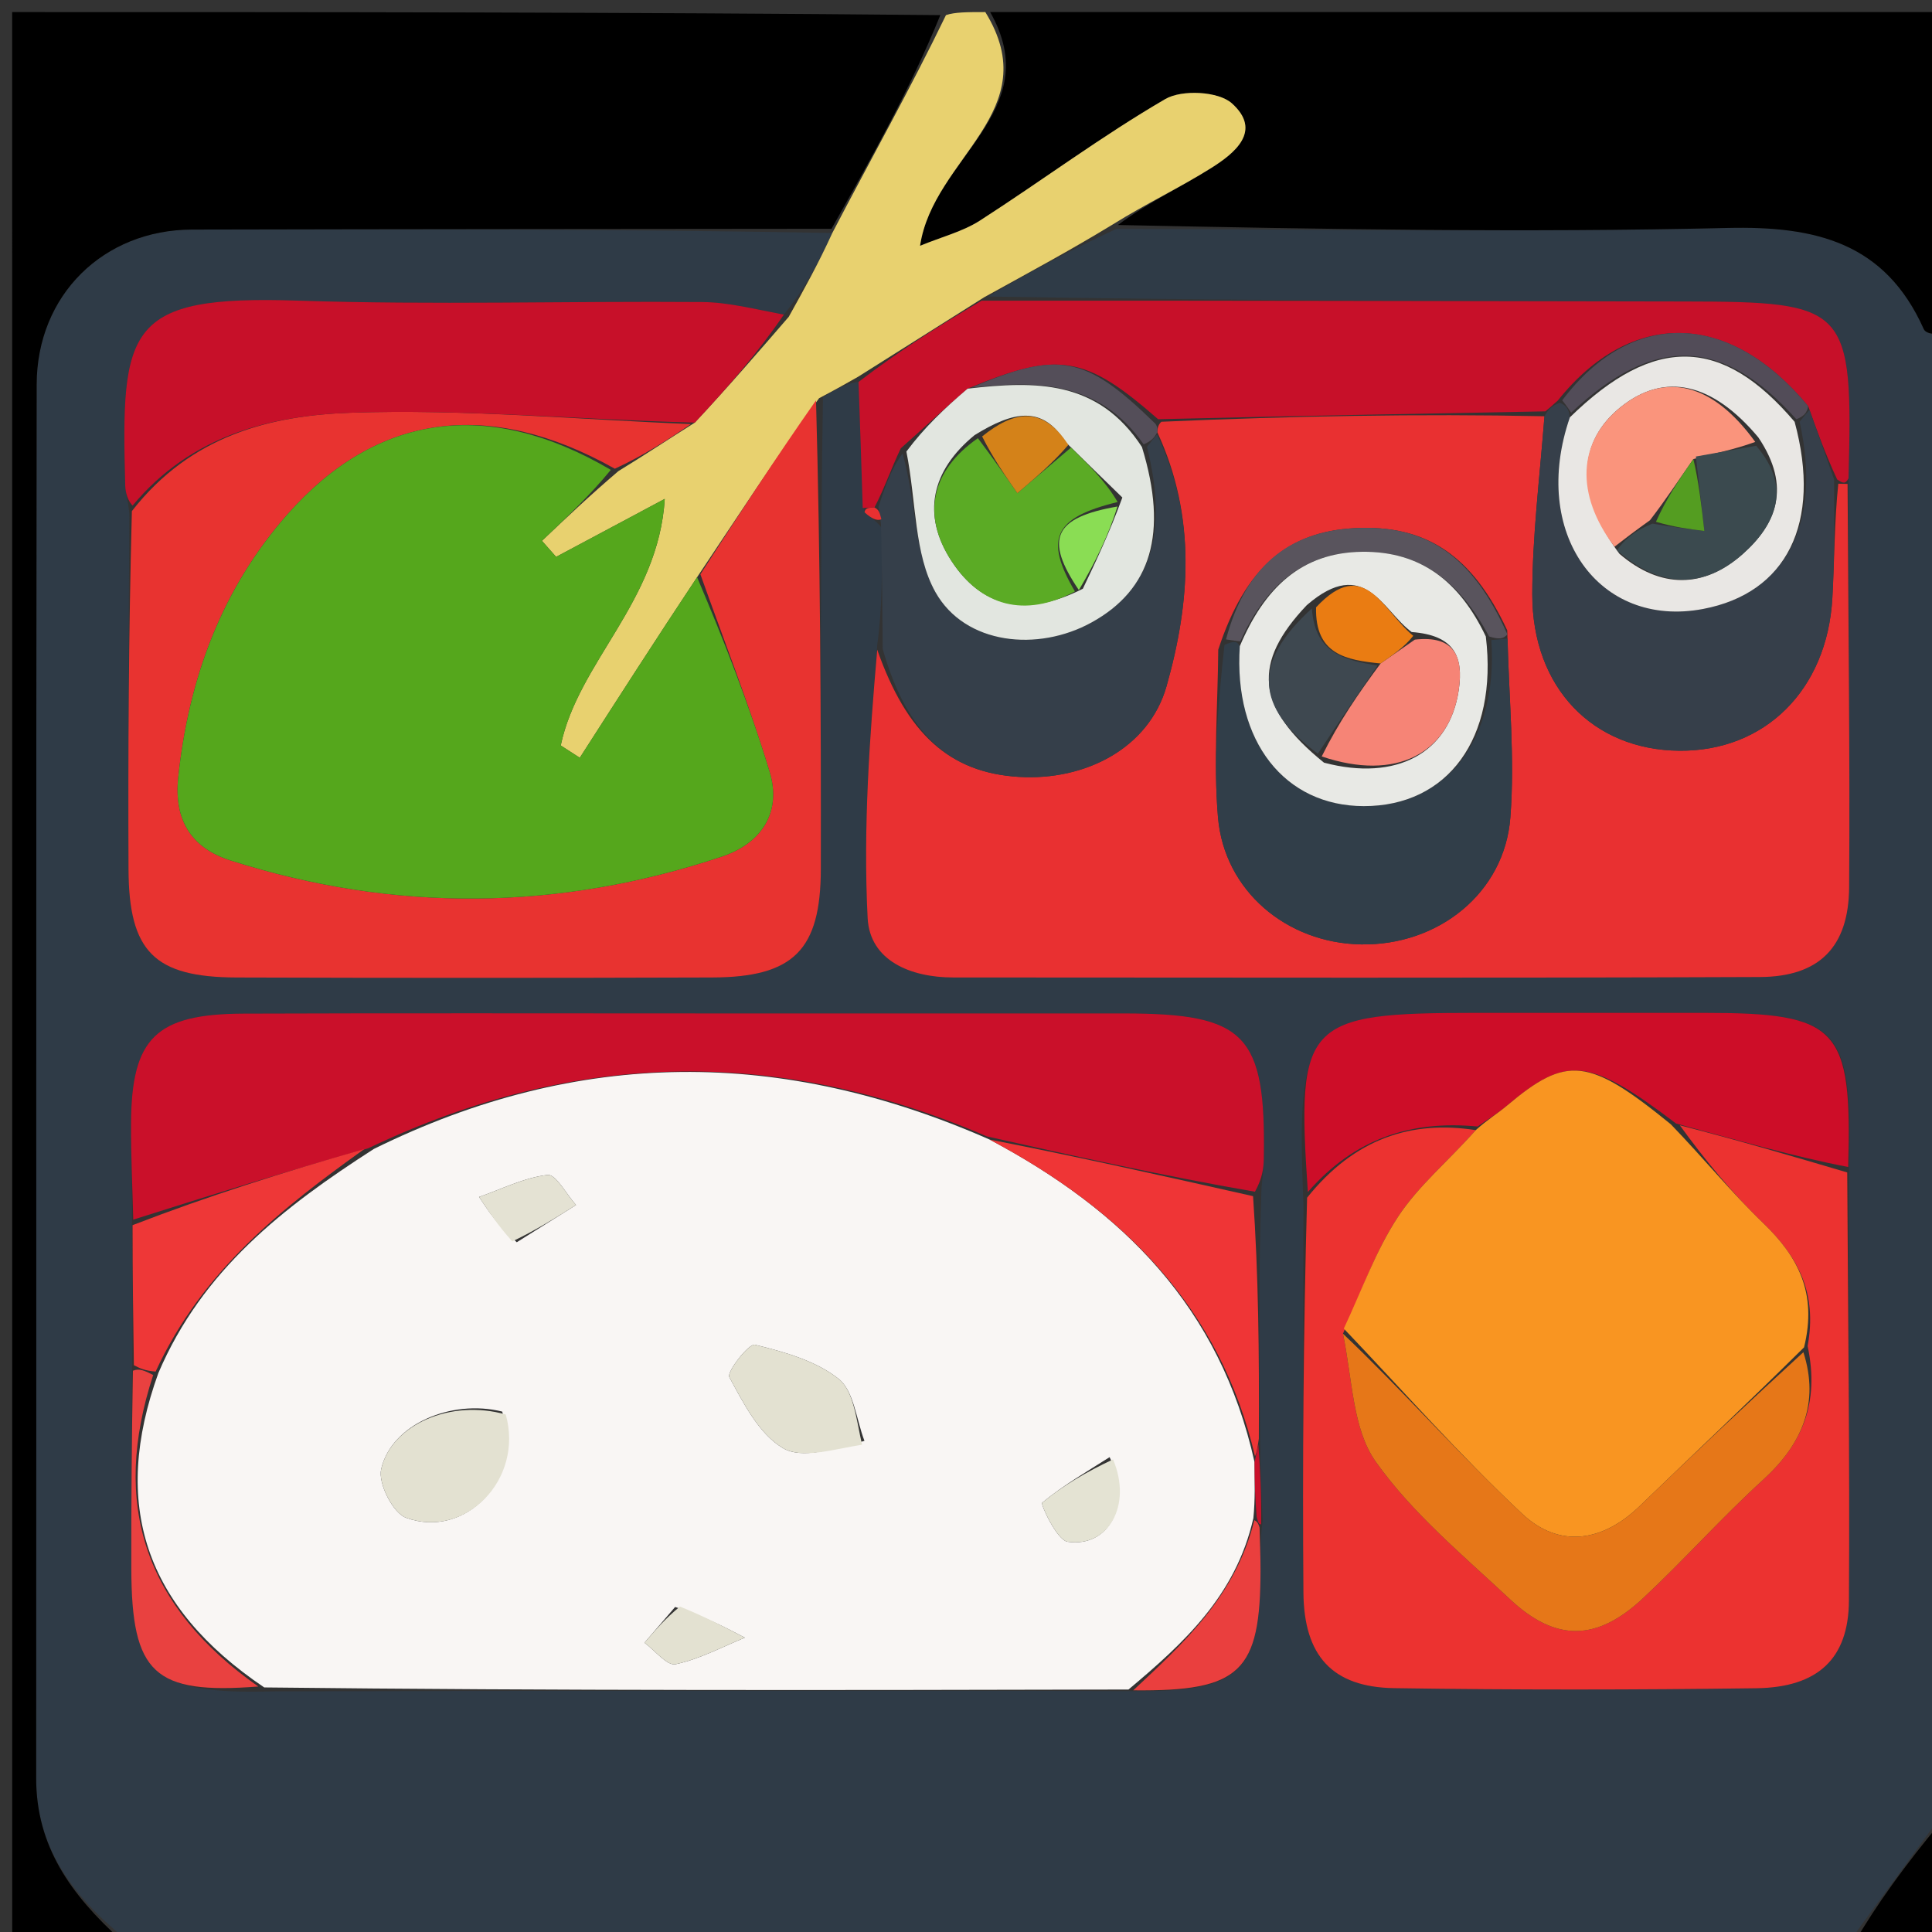 <svg version="1.1" id="Layer_1" xmlns="http://www.w3.org/2000/svg" xmlns:xlink="http://www.w3.org/1999/xlink" x="0px" y="0px"
	 width="100%" viewBox="0 0 160 160" enable-background="new 0 0 160 160" xml:space="preserve">
<rect x="0" y="0" width="160" height="160" fill="#333333" stroke="none"/>
<path fill="#2F3B47" opacity="1" stroke="none" 
	d="
M161,28 
	C161,68.688 161,109.375 160.646,150.542 
	C157.861,154.347 155.431,157.674 153,161 
	C105.646,161 58.292,161 10.471,160.652 
	C5.891,156.915 2.992,152.922 2.996,147.267 
	C3.022,108.794 2.977,70.322 3.036,31.849 
	C3.048,24.416 8.588,19.029 15.902,19.012 
	C33.556,18.971 51.21,18.967 68.928,19.296 
	C67.769,21.842 66.545,24.039 64.915,26.056 
	C62.39,25.575 60.272,25.03 58.151,25.013 
	C46.997,24.926 35.833,25.268 24.69,24.897 
	C10.453,24.424 10.013,27.125 10.371,40.227 
	C10.388,40.877 10.634,41.521 10.716,42.623 
	C10.649,52.718 10.602,62.358 10.643,71.998 
	C10.672,78.816 12.781,80.93 19.594,80.952 
	C32.724,80.994 45.855,80.994 58.985,80.951 
	C65.714,80.929 67.968,78.686 67.978,71.962 
	C67.998,58.998 67.932,46.034 68.155,32.892 
	C69.296,32.208 70.184,31.703 71.1,31.631 
	C71.236,35.399 71.342,38.733 71.594,42.423 
	C72.186,42.966 72.633,43.153 73.048,43.767 
	C73.047,47.241 73.078,50.287 72.653,53.386 
	C72.026,60.971 71.472,68.521 71.853,76.024 
	C72.033,79.562 75.417,80.949 78.931,80.95 
	C101.202,80.956 123.473,81.003 145.743,80.913 
	C150.672,80.893 153.105,78.426 153.138,73.472 
	C153.213,62.341 153.065,51.208 153.086,39.615 
	C153.465,25.374 153.079,24.989 139.53,24.968 
	C120.229,24.939 100.928,24.883 81.834,24.556 
	C85.352,22.494 88.662,20.715 92.442,18.956 
	C109.631,18.986 126.356,19.27 143.065,18.878 
	C150.364,18.706 156.116,20.085 159.319,27.254 
	C159.505,27.67 160.423,27.759 161,28 
M104.564,125.951 
	C104.465,123.785 104.366,121.619 104.353,118.462 
	C104.287,112.027 104.221,105.593 104.469,98.421 
	C104.536,97.594 104.649,96.767 104.663,95.938 
	C104.837,85.652 103.175,83.932 93.065,83.929 
	C81.583,83.924 70.101,83.927 58.62,83.928 
	C45.807,83.928 32.994,83.897 20.181,83.944 
	C12.904,83.97 10.89,85.965 10.851,93.03 
	C10.836,95.688 10.97,98.346 10.921,101.921 
	C10.977,105.635 11.032,109.348 10.929,113.975 
	C10.909,119.289 10.862,124.604 10.875,129.918 
	C10.896,138.603 12.768,140.339 22.54,140.073 
	C46.179,140.022 69.818,139.971 94.245,140.053 
	C102.753,140.079 104.387,138.46 104.391,129.979 
	C104.392,128.823 104.339,127.667 104.564,125.951 
M153.141,96.195 
	C153.39,85.054 152.248,83.884 141.124,83.882 
	C134.816,83.881 128.509,83.882 122.201,83.882 
	C108.058,83.882 107.35,84.637 107.948,99.885 
	C107.937,110.549 107.864,121.213 107.943,131.877 
	C107.982,137.147 110.351,139.728 115.463,139.806 
	C125.458,139.958 135.459,139.947 145.454,139.813 
	C150.542,139.744 153.089,137.373 153.121,132.575 
	C153.199,120.749 153.042,108.923 153.141,96.195 
z"/>
<path fill="#000000" opacity="1" stroke="none" 
	d="
M68.864,18.947 
	C51.21,18.967 33.556,18.971 15.902,19.012 
	C8.588,19.029 3.048,24.416 3.036,31.849 
	C2.977,70.322 3.022,108.794 2.996,147.267 
	C2.992,152.922 5.891,156.915 10.003,160.652 
	C7.005,161 4.011,161 1.012,161 
	C1.008,107.767 1.008,54.534 1.008,1 
	C26.353,1 51.708,1 77.873,1.252 
	C75.41,7.318 72.137,13.133 68.864,18.947 
z"/>
<path fill="#000000" opacity="1" stroke="none" 
	d="
M161,27.531 
	C160.423,27.759 159.505,27.67 159.319,27.254 
	C156.116,20.085 150.364,18.706 143.065,18.878 
	C126.356,19.27 109.631,18.986 92.582,18.634 
	C94.94,16.849 97.712,15.543 100.287,13.925 
	C102.251,12.691 104.567,10.842 102.015,8.555 
	C100.9,7.556 97.88,7.403 96.504,8.204 
	C91.228,11.275 86.307,14.951 81.164,18.262 
	C79.743,19.177 78.011,19.609 76.194,20.357 
	C77.291,13.019 86.694,9.262 82,1 
	C108.224,1 134.448,1 161,1 
	C161,9.685 161,18.374 161,27.531 
z"/>
<path fill="#E8D16F" opacity="1" stroke="none" 
	d="
M81.6,1 
	C86.694,9.262 77.291,13.019 76.194,20.357 
	C78.011,19.609 79.743,19.177 81.164,18.262 
	C86.307,14.951 91.228,11.275 96.504,8.204 
	C97.88,7.403 100.9,7.556 102.015,8.555 
	C104.567,10.842 102.251,12.691 100.287,13.925 
	C97.712,15.543 94.94,16.849 92.112,18.613 
	C88.662,20.715 85.352,22.494 81.504,24.618 
	C77.668,27.041 74.37,29.119 71.071,31.198 
	C70.184,31.703 69.296,32.208 67.832,32.979 
	C64.172,38.016 61.087,42.788 57.73,47.801 
	C54.311,52.948 51.163,57.852 48.016,62.756 
	C47.49,62.416 46.964,62.076 46.438,61.736 
	C47.896,54.801 54.524,49.829 55.053,41.315 
	C51.398,43.266 48.727,44.692 46.056,46.117 
	C45.665,45.674 45.273,45.23 44.882,44.787 
	C46.88,42.895 48.878,41.004 51.21,39.018 
	C53.439,37.655 55.335,36.387 57.542,34.999 
	C60.343,31.999 62.832,29.118 65.321,26.236 
	C66.545,24.039 67.769,21.842 68.928,19.296 
	C72.137,13.133 75.41,7.318 78.341,1.252 
	C79.067,1 80.133,1 81.6,1 
z"/>
<path fill="#000000" opacity="1" stroke="none" 
	d="
M153.495,161 
	C155.431,157.674 157.861,154.347 160.646,151.01 
	C161,154.24 161,157.48 161,161 
	C158.667,161 156.328,161 153.495,161 
z"/>
<path fill="#F9F6F4" opacity="1" stroke="none" 
	d="
M93.457,139.92 
	C69.818,139.971 46.179,140.022 21.882,139.746 
	C11.971,133.058 9.184,124.585 13.119,113.7 
	C16.775,105.152 23.467,99.965 30.961,95.15 
	C47.955,86.761 64.774,86.802 81.958,94.375 
	C93.045,100.268 101.049,108.292 103.897,121.093 
	C103.905,122.877 103.95,124.171 103.799,125.725 
	C102.34,132.171 97.991,136.113 93.457,139.92 
M41.589,116.901 
	C37.356,115.85 32.42,117.959 31.567,121.664 
	C31.296,122.841 32.539,125.298 33.628,125.696 
	C38.502,127.48 43.4,122.541 41.589,116.901 
M71.59,119.326 
	C70.912,117.564 70.717,115.191 69.443,114.182 
	C67.548,112.684 64.938,111.957 62.519,111.365 
	C62.02,111.242 60.167,113.616 60.4,114.048 
	C61.574,116.218 62.861,118.752 64.839,119.926 
	C66.41,120.859 69.036,120.016 71.59,119.326 
M91.893,120.675 
	C89.993,121.887 88.029,123.022 86.308,124.45 
	C86.164,124.57 87.529,127.552 88.415,127.681 
	C91.788,128.172 93.788,124.66 91.893,120.675 
M42.797,102.878 
	C44.432,101.85 46.068,100.822 47.704,99.794 
	C46.913,98.912 46.03,97.222 45.35,97.301 
	C43.414,97.524 41.561,98.467 39.676,99.127 
	C40.471,100.331 41.266,101.534 42.797,102.878 
M55.91,133.083 
	C55.064,134.07 54.218,135.057 53.372,136.044 
	C54.239,136.68 55.244,137.972 55.946,137.824 
	C57.926,137.408 59.781,136.399 61.686,135.624 
	C60.026,134.753 58.367,133.882 55.91,133.083 
z"/>
<path fill="#E93031" opacity="1" stroke="none" 
	d="
M153.008,40.076 
	C153.065,51.208 153.213,62.341 153.138,73.472 
	C153.105,78.426 150.672,80.893 145.743,80.913 
	C123.473,81.003 101.202,80.956 78.931,80.95 
	C75.417,80.949 72.033,79.562 71.853,76.024 
	C71.472,68.521 72.026,60.971 72.647,53.803 
	C75.106,60.794 78.646,63.988 84.372,64.338 
	C89.902,64.676 95.157,61.942 96.607,56.83 
	C98.562,49.933 99.102,42.815 95.842,35.792 
	C95.863,35.6 95.859,35.212 96.179,34.928 
	C106.992,34.451 117.485,34.259 127.906,34.473 
	C127.5,39.66 126.899,44.441 126.897,49.223 
	C126.893,56.964 131.923,62.11 139.076,62.172 
	C146.166,62.233 151.319,57.136 151.748,49.526 
	C151.926,46.376 151.912,43.215 152.24,40.059 
	C152.667,40.066 152.837,40.071 153.008,40.076 
M100.89,53.804 
	C100.854,58.432 100.479,63.088 100.868,67.68 
	C101.384,73.782 106.563,78.104 112.71,78.211 
	C119.09,78.323 124.592,73.978 125.08,67.715 
	C125.463,62.804 124.959,57.824 124.824,52.204 
	C121.931,45.982 118.089,43.417 112.151,43.741 
	C106.657,44.041 103.124,46.974 100.89,53.804 
z"/>
<path fill="#E83330" opacity="1" stroke="none" 
	d="
M57.23,35.119 
	C55.335,36.387 53.439,37.655 50.919,38.818 
	C40.477,32.953 31.214,34.204 23.819,42.579 
	C18.361,48.761 15.634,56.171 14.763,64.351 
	C14.381,67.94 15.857,70.229 19.089,71.259 
	C32.67,75.587 46.268,75.448 59.781,70.939 
	C63.076,69.84 64.755,67.269 63.733,63.901 
	C62.059,58.382 59.936,52.999 58.003,47.559 
	C61.087,42.788 64.172,38.016 67.579,33.158 
	C67.932,46.034 67.998,58.998 67.978,71.962 
	C67.968,78.686 65.714,80.929 58.985,80.951 
	C45.855,80.994 32.724,80.994 19.594,80.952 
	C12.781,80.93 10.672,78.816 10.643,71.998 
	C10.602,62.358 10.649,52.718 10.922,42.327 
	C15.841,36.018 22.465,34.411 29.024,34.182 
	C38.404,33.854 47.826,34.747 57.23,35.119 
z"/>
<path fill="#CA102A" opacity="1" stroke="none" 
	d="
M81.732,94.113 
	C64.774,86.802 47.955,86.761 30.504,95.092 
	C23.486,97.07 17.261,99.037 11.036,101.005 
	C10.97,98.346 10.836,95.688 10.851,93.03 
	C10.89,85.965 12.904,83.97 20.181,83.944 
	C32.994,83.897 45.807,83.928 58.62,83.928 
	C70.101,83.927 81.583,83.924 93.065,83.929 
	C103.175,83.932 104.837,85.652 104.663,95.938 
	C104.649,96.767 104.536,97.594 103.93,98.694 
	C96.171,97.348 88.952,95.731 81.732,94.113 
z"/>
<path fill="#EC3230" opacity="1" stroke="none" 
	d="
M152.979,97.097 
	C153.042,108.923 153.199,120.749 153.121,132.575 
	C153.089,137.373 150.542,139.744 145.454,139.813 
	C135.459,139.947 125.458,139.958 115.463,139.806 
	C110.351,139.728 107.982,137.147 107.943,131.877 
	C107.864,121.213 107.937,110.549 108.249,99.187 
	C112.212,94.245 116.914,92.769 122.217,93.592 
	C119.943,96.158 117.473,98.197 115.789,100.754 
	C113.915,103.599 112.757,106.916 111.219,110.45 
	C112.011,114.308 112.018,118.347 113.926,121.04 
	C116.96,125.323 121.168,128.806 125.053,132.443 
	C128.832,135.981 132.225,135.939 136.047,132.376 
	C139.452,129.201 142.555,125.698 145.995,122.563 
	C149.246,119.6 150.705,116.217 149.7,111.472 
	C150.517,107.053 148.878,104.047 146.041,101.314 
	C143.424,98.795 141.118,95.952 139.113,93.19 
	C144.027,94.452 148.503,95.774 152.979,97.097 
z"/>
<path fill="#C71029" opacity="1" stroke="none" 
	d="
M153.086,39.615 
	C152.837,40.071 152.667,40.066 152.146,39.707 
	C151.149,37.554 150.502,35.756 149.752,33.642 
	C143.206,25.709 135.091,25.568 129.012,33.17 
	C128.541,33.602 128.26,33.834 127.979,34.067 
	C117.485,34.259 106.992,34.451 95.911,34.718 
	C89.872,29.433 87.667,29.035 80.133,32.188 
	C78.199,33.834 76.556,35.398 74.599,37.128 
	C73.771,38.862 73.257,40.43 72.42,42.026 
	C71.881,42.059 71.665,42.063 71.449,42.067 
	C71.342,38.733 71.236,35.399 71.1,31.631 
	C74.37,29.119 77.668,27.041 81.296,24.901 
	C100.928,24.883 120.229,24.939 139.53,24.968 
	C153.079,24.989 153.465,25.374 153.086,39.615 
z"/>
<path fill="#C71029" opacity="1" stroke="none" 
	d="
M57.542,34.999 
	C47.826,34.747 38.404,33.854 29.024,34.182 
	C22.465,34.411 15.841,36.018 10.979,41.872 
	C10.634,41.521 10.388,40.877 10.371,40.227 
	C10.013,27.125 10.453,24.424 24.69,24.897 
	C35.833,25.268 46.997,24.926 58.151,25.013 
	C60.272,25.03 62.39,25.575 64.915,26.056 
	C62.832,29.118 60.343,31.999 57.542,34.999 
z"/>
<path fill="#CD0D28" opacity="1" stroke="none" 
	d="
M122.368,93.293 
	C116.914,92.769 112.212,94.245 108.311,98.718 
	C107.35,84.637 108.058,83.882 122.201,83.882 
	C128.509,83.882 134.816,83.881 141.124,83.882 
	C152.248,83.884 153.39,85.054 153.06,96.646 
	C148.503,95.774 144.027,94.452 138.807,93.046 
	C131.566,87.566 129.752,87.384 124.8,91.564 
	C124.043,92.203 123.181,92.72 122.368,93.293 
z"/>
<path fill="#353F4A" opacity="1" stroke="none" 
	d="
M72.743,41.997 
	C73.257,40.43 73.771,38.862 74.75,37.56 
	C75.897,41.606 75.693,45.886 77.474,49.047 
	C79.926,53.396 85.952,54.007 90.407,51.544 
	C95.323,48.827 96.765,44.179 94.99,37.007 
	C95.363,36.518 95.592,36.251 95.821,35.985 
	C99.102,42.815 98.562,49.933 96.607,56.83 
	C95.157,61.942 89.902,64.676 84.372,64.338 
	C78.646,63.988 75.106,60.794 73.102,53.749 
	C73.078,50.287 73.047,47.241 72.959,43.432 
	C72.849,42.445 72.796,42.221 72.743,41.997 
z"/>
<path fill="#EF3536" opacity="1" stroke="none" 
	d="
M81.958,94.375 
	C88.952,95.731 96.171,97.348 103.773,99.062 
	C104.221,105.593 104.287,112.027 104.251,119.142 
	C104.118,120.093 104.047,120.354 103.933,120.603 
	C101.049,108.292 93.045,100.268 81.958,94.375 
z"/>
<path fill="#EE3737" opacity="1" stroke="none" 
	d="
M10.979,101.463 
	C17.261,99.037 23.486,97.07 30.168,95.161 
	C23.467,99.965 16.775,105.152 12.888,113.588 
	C12,113.526 11.544,113.294 11.088,113.061 
	C11.032,109.348 10.977,105.635 10.979,101.463 
z"/>
<path fill="#E94140" opacity="1" stroke="none" 
	d="
M11.008,113.518 
	C11.544,113.294 12,113.526 12.687,113.871 
	C9.184,124.585 11.971,133.058 21.392,139.67 
	C12.768,140.339 10.896,138.603 10.875,129.918 
	C10.862,124.604 10.909,119.289 11.008,113.518 
z"/>
<path fill="#EA3F3E" opacity="1" stroke="none" 
	d="
M93.851,139.986 
	C97.991,136.113 102.34,132.171 103.876,125.893 
	C104.186,126.043 104.24,126.279 104.311,126.512 
	C104.339,127.667 104.392,128.823 104.391,129.979 
	C104.387,138.46 102.753,140.079 93.851,139.986 
z"/>
<path fill="#CA102A" opacity="1" stroke="none" 
	d="
M104.438,126.231 
	C104.24,126.279 104.186,126.043 104.071,125.634 
	C103.95,124.171 103.905,122.877 103.897,121.093 
	C104.047,120.354 104.118,120.093 104.208,119.637 
	C104.366,121.619 104.465,123.785 104.438,126.231 
z"/>
<path fill="#E93031" opacity="1" stroke="none" 
	d="
M72.42,42.026 
	C72.796,42.221 72.849,42.445 72.991,43.004 
	C72.633,43.153 72.186,42.966 71.594,42.423 
	C71.665,42.063 71.881,42.059 72.42,42.026 
z"/>
<path fill="#55A71C" opacity="1" stroke="none" 
	d="
M57.73,47.801 
	C59.936,52.999 62.059,58.382 63.733,63.901 
	C64.755,67.269 63.076,69.84 59.781,70.939 
	C46.268,75.448 32.67,75.587 19.089,71.259 
	C15.857,70.229 14.381,67.94 14.763,64.351 
	C15.634,56.171 18.361,48.761 23.819,42.579 
	C31.214,34.204 40.477,32.953 50.585,38.913 
	C48.878,41.004 46.88,42.895 44.882,44.787 
	C45.273,45.23 45.665,45.674 46.056,46.117 
	C48.727,44.692 51.398,43.266 55.053,41.315 
	C54.524,49.829 47.896,54.801 46.438,61.736 
	C46.964,62.076 47.49,62.416 48.016,62.756 
	C51.163,57.852 54.311,52.948 57.73,47.801 
z"/>
<path fill="#E3E1D1" opacity="1" stroke="none" 
	d="
M41.883,117.143 
	C43.4,122.541 38.502,127.48 33.628,125.696 
	C32.539,125.298 31.296,122.841 31.567,121.664 
	C32.42,117.959 37.356,115.85 41.883,117.143 
z"/>
<path fill="#E3E1D1" opacity="1" stroke="none" 
	d="
M71.392,119.644 
	C69.036,120.016 66.41,120.859 64.839,119.926 
	C62.861,118.752 61.574,116.218 60.4,114.048 
	C60.167,113.616 62.02,111.242 62.519,111.365 
	C64.938,111.957 67.548,112.684 69.443,114.182 
	C70.717,115.191 70.912,117.564 71.392,119.644 
z"/>
<path fill="#E4E3D3" opacity="1" stroke="none" 
	d="
M92.177,120.863 
	C93.788,124.66 91.788,128.172 88.415,127.681 
	C87.529,127.552 86.164,124.57 86.308,124.45 
	C88.029,123.022 89.993,121.887 92.177,120.863 
z"/>
<path fill="#E4E2D3" opacity="1" stroke="none" 
	d="
M42.429,102.808 
	C41.266,101.534 40.471,100.331 39.676,99.127 
	C41.561,98.467 43.414,97.524 45.35,97.301 
	C46.03,97.222 46.913,98.912 47.704,99.794 
	C46.068,100.822 44.432,101.85 42.429,102.808 
z"/>
<path fill="#E3E1D1" opacity="1" stroke="none" 
	d="
M56.309,133.047 
	C58.367,133.882 60.026,134.753 61.686,135.624 
	C59.781,136.399 57.926,137.408 55.946,137.824 
	C55.244,137.972 54.239,136.68 53.372,136.044 
	C54.218,135.057 55.064,134.07 56.309,133.047 
z"/>
<path fill="#363F4A" opacity="1" stroke="none" 
	d="
M127.906,34.473 
	C128.26,33.834 128.541,33.602 129.188,33.352 
	C129.743,33.615 129.931,33.895 130.01,34.563 
	C126.704,44.139 132.412,52.069 141.045,50.431 
	C147.936,49.124 150.901,43.349 149.037,34.928 
	C149.404,34.463 149.63,34.21 149.855,33.957 
	C150.502,35.756 151.149,37.554 151.89,39.706 
	C151.912,43.215 151.926,46.376 151.748,49.526 
	C151.319,57.136 146.166,62.233 139.076,62.172 
	C131.923,62.11 126.893,56.964 126.897,49.223 
	C126.899,44.441 127.5,39.66 127.906,34.473 
z"/>
<path fill="#313E49" opacity="1" stroke="none" 
	d="
M124.85,52.875 
	C124.959,57.824 125.463,62.804 125.08,67.715 
	C124.592,73.978 119.09,78.323 112.71,78.211 
	C106.563,78.104 101.384,73.782 100.868,67.68 
	C100.479,63.088 100.854,58.432 101.406,53.414 
	C102.186,53.054 102.449,53.085 102.675,53.514 
	C102.149,61.429 106.416,66.751 112.939,66.76 
	C119.879,66.769 124.07,61.172 123.504,53.008 
	C124.133,52.963 124.492,52.919 124.85,52.875 
z"/>
<path fill="#59545D" opacity="1" stroke="none" 
	d="
M102.712,53.115 
	C102.449,53.085 102.186,53.054 101.533,52.952 
	C103.124,46.974 106.657,44.041 112.151,43.741 
	C118.089,43.417 121.931,45.982 124.837,52.539 
	C124.492,52.919 124.133,52.963 123.319,52.709 
	C120.878,48.139 117.65,45.648 112.825,45.696 
	C107.729,45.746 104.693,48.745 102.712,53.115 
z"/>
<path fill="#544E59" opacity="1" stroke="none" 
	d="
M95.842,35.792 
	C95.592,36.251 95.363,36.518 94.715,36.798 
	C90.955,31.463 85.777,31.529 80.426,32.106 
	C87.667,29.035 89.872,29.433 95.592,35.003 
	C95.859,35.212 95.863,35.6 95.842,35.792 
z"/>
<path fill="#F99521" opacity="1" stroke="none" 
	d="
M122.217,93.592 
	C123.181,92.72 124.043,92.203 124.8,91.564 
	C129.752,87.384 131.566,87.566 138.369,93.107 
	C141.118,95.952 143.424,98.795 146.041,101.314 
	C148.878,104.047 150.517,107.053 149.404,111.581 
	C144.628,116.302 140.182,120.486 135.79,124.728 
	C132.69,127.721 129.116,128.232 126.061,125.367 
	C120.89,120.517 116.187,115.167 111.288,110.028 
	C112.757,106.916 113.915,103.599 115.789,100.754 
	C117.473,98.197 119.943,96.158 122.217,93.592 
z"/>
<path fill="#E67718" opacity="1" stroke="none" 
	d="
M111.219,110.45 
	C116.187,115.167 120.89,120.517 126.061,125.367 
	C129.116,128.232 132.69,127.721 135.79,124.728 
	C140.182,120.486 144.628,116.302 149.348,111.984 
	C150.705,116.217 149.246,119.6 145.995,122.563 
	C142.555,125.698 139.452,129.201 136.047,132.376 
	C132.225,135.939 128.832,135.981 125.053,132.443 
	C121.168,128.806 116.96,125.323 113.926,121.04 
	C112.018,118.347 112.011,114.308 111.219,110.45 
z"/>
<path fill="#E2E6E0" opacity="1" stroke="none" 
	d="
M80.133,32.188 
	C85.777,31.529 90.955,31.463 94.571,37.02 
	C96.765,44.179 95.323,48.827 90.407,51.544 
	C85.952,54.007 79.926,53.396 77.474,49.047 
	C75.693,45.886 75.897,41.606 75.064,37.394 
	C76.556,35.398 78.199,33.834 80.133,32.188 
M89.677,48.757 
	C90.759,46.486 91.841,44.215 92.949,41.202 
	C91.531,39.824 90.114,38.446 88.256,36.62 
	C86.329,33.551 83.948,34.036 80.712,36.034 
	C77.125,38.966 76.31,42.638 78.794,46.451 
	C81.243,50.208 84.852,51.202 89.677,48.757 
z"/>
<path fill="#524C58" opacity="1" stroke="none" 
	d="
M149.752,33.642 
	C149.63,34.21 149.404,34.463 148.764,34.72 
	C142.624,27.881 137.025,27.712 130.119,34.175 
	C129.931,33.895 129.743,33.615 129.378,33.153 
	C135.091,25.568 143.206,25.709 149.752,33.642 
z"/>
<path fill="#E9E7E4" opacity="1" stroke="none" 
	d="
M130.01,34.563 
	C137.025,27.712 142.624,27.881 148.623,34.932 
	C150.901,43.349 147.936,49.124 141.045,50.431 
	C132.412,52.069 126.704,44.139 130.01,34.563 
M145.613,36.217 
	C141.813,31.685 137.885,30.805 134.266,33.674 
	C130.639,36.551 130.427,40.93 134.116,45.864 
	C137.519,48.783 141.115,48.735 144.331,45.877 
	C147.07,43.444 148.407,40.353 145.613,36.217 
z"/>
<path fill="#E8E9E5" opacity="1" stroke="none" 
	d="
M102.675,53.514 
	C104.693,48.745 107.729,45.746 112.825,45.696 
	C117.65,45.648 120.878,48.139 123.049,52.711 
	C124.07,61.172 119.879,66.769 112.939,66.76 
	C106.416,66.751 102.149,61.429 102.675,53.514 
M108.226,50.113 
	C103.708,54.872 103.936,58.548 109.649,63.161 
	C115.643,64.743 120.035,62.372 120.806,57.154 
	C121.224,54.327 120.408,52.605 116.911,52.343 
	C114.525,50.617 113.025,45.965 108.226,50.113 
z"/>
<path fill="#5BAB25" opacity="1" stroke="none" 
	d="
M88.696,37.067 
	C90.114,38.446 91.531,39.824 92.557,41.575 
	C87.266,42.861 86.476,44.627 89.02,48.982 
	C84.852,51.202 81.243,50.208 78.794,46.451 
	C76.31,42.638 77.125,38.966 80.986,36.289 
	C82.258,37.976 83.256,39.408 84.254,40.84 
	C85.735,39.582 87.216,38.325 88.696,37.067 
z"/>
<path fill="#D48219" opacity="1" stroke="none" 
	d="
M88.476,36.843 
	C87.216,38.325 85.735,39.582 84.254,40.84 
	C83.256,39.408 82.258,37.976 81.335,36.144 
	C83.948,34.036 86.329,33.551 88.476,36.843 
z"/>
<path fill="#8ADD54" opacity="1" stroke="none" 
	d="
M89.348,48.87 
	C86.476,44.627 87.266,42.861 92.544,41.947 
	C91.841,44.215 90.759,46.486 89.348,48.87 
z"/>
<path fill="#FA947C" opacity="1" stroke="none" 
	d="
M133.705,45.277 
	C130.427,40.93 130.639,36.551 134.266,33.674 
	C137.885,30.805 141.813,31.685 145.361,36.598 
	C143.554,37.255 142.001,37.531 140.235,38.018 
	C138.995,39.797 137.965,41.364 136.642,43.086 
	C135.467,43.919 134.586,44.598 133.705,45.277 
z"/>
<path fill="#3B4A4F" opacity="1" stroke="none" 
	d="
M133.911,45.57 
	C134.586,44.598 135.467,43.919 136.846,43.366 
	C138.611,43.652 139.879,43.812 141.147,43.973 
	C140.913,41.917 140.68,39.862 140.447,37.806 
	C142.001,37.531 143.554,37.255 145.438,36.916 
	C148.407,40.353 147.07,43.444 144.331,45.877 
	C141.115,48.735 137.519,48.783 133.911,45.57 
z"/>
<path fill="#F68476" opacity="1" stroke="none" 
	d="
M117.171,52.971 
	C120.408,52.605 121.224,54.327 120.806,57.154 
	C120.035,62.372 115.643,64.743 109.46,62.645 
	C110.872,59.795 112.474,57.461 114.335,54.946 
	C115.453,54.167 116.312,53.569 117.171,52.971 
z"/>
<path fill="#3E4850" opacity="1" stroke="none" 
	d="
M114.076,55.126 
	C112.474,57.461 110.872,59.795 109.139,62.42 
	C103.936,58.548 103.708,54.872 108.644,50.392 
	C108.903,54.217 111.496,54.663 114.076,55.126 
z"/>
<path fill="#EA7C12" opacity="1" stroke="none" 
	d="
M114.335,54.946 
	C111.496,54.663 108.903,54.217 108.99,50.298 
	C113.025,45.965 114.525,50.617 117.041,52.657 
	C116.312,53.569 115.453,54.167 114.335,54.946 
z"/>
<path fill="#549D21" opacity="1" stroke="none" 
	d="
M140.235,38.018 
	C140.68,39.862 140.913,41.917 141.147,43.973 
	C139.879,43.812 138.611,43.652 137.14,43.211 
	C137.965,41.364 138.995,39.797 140.235,38.018 
z"/>
</svg>